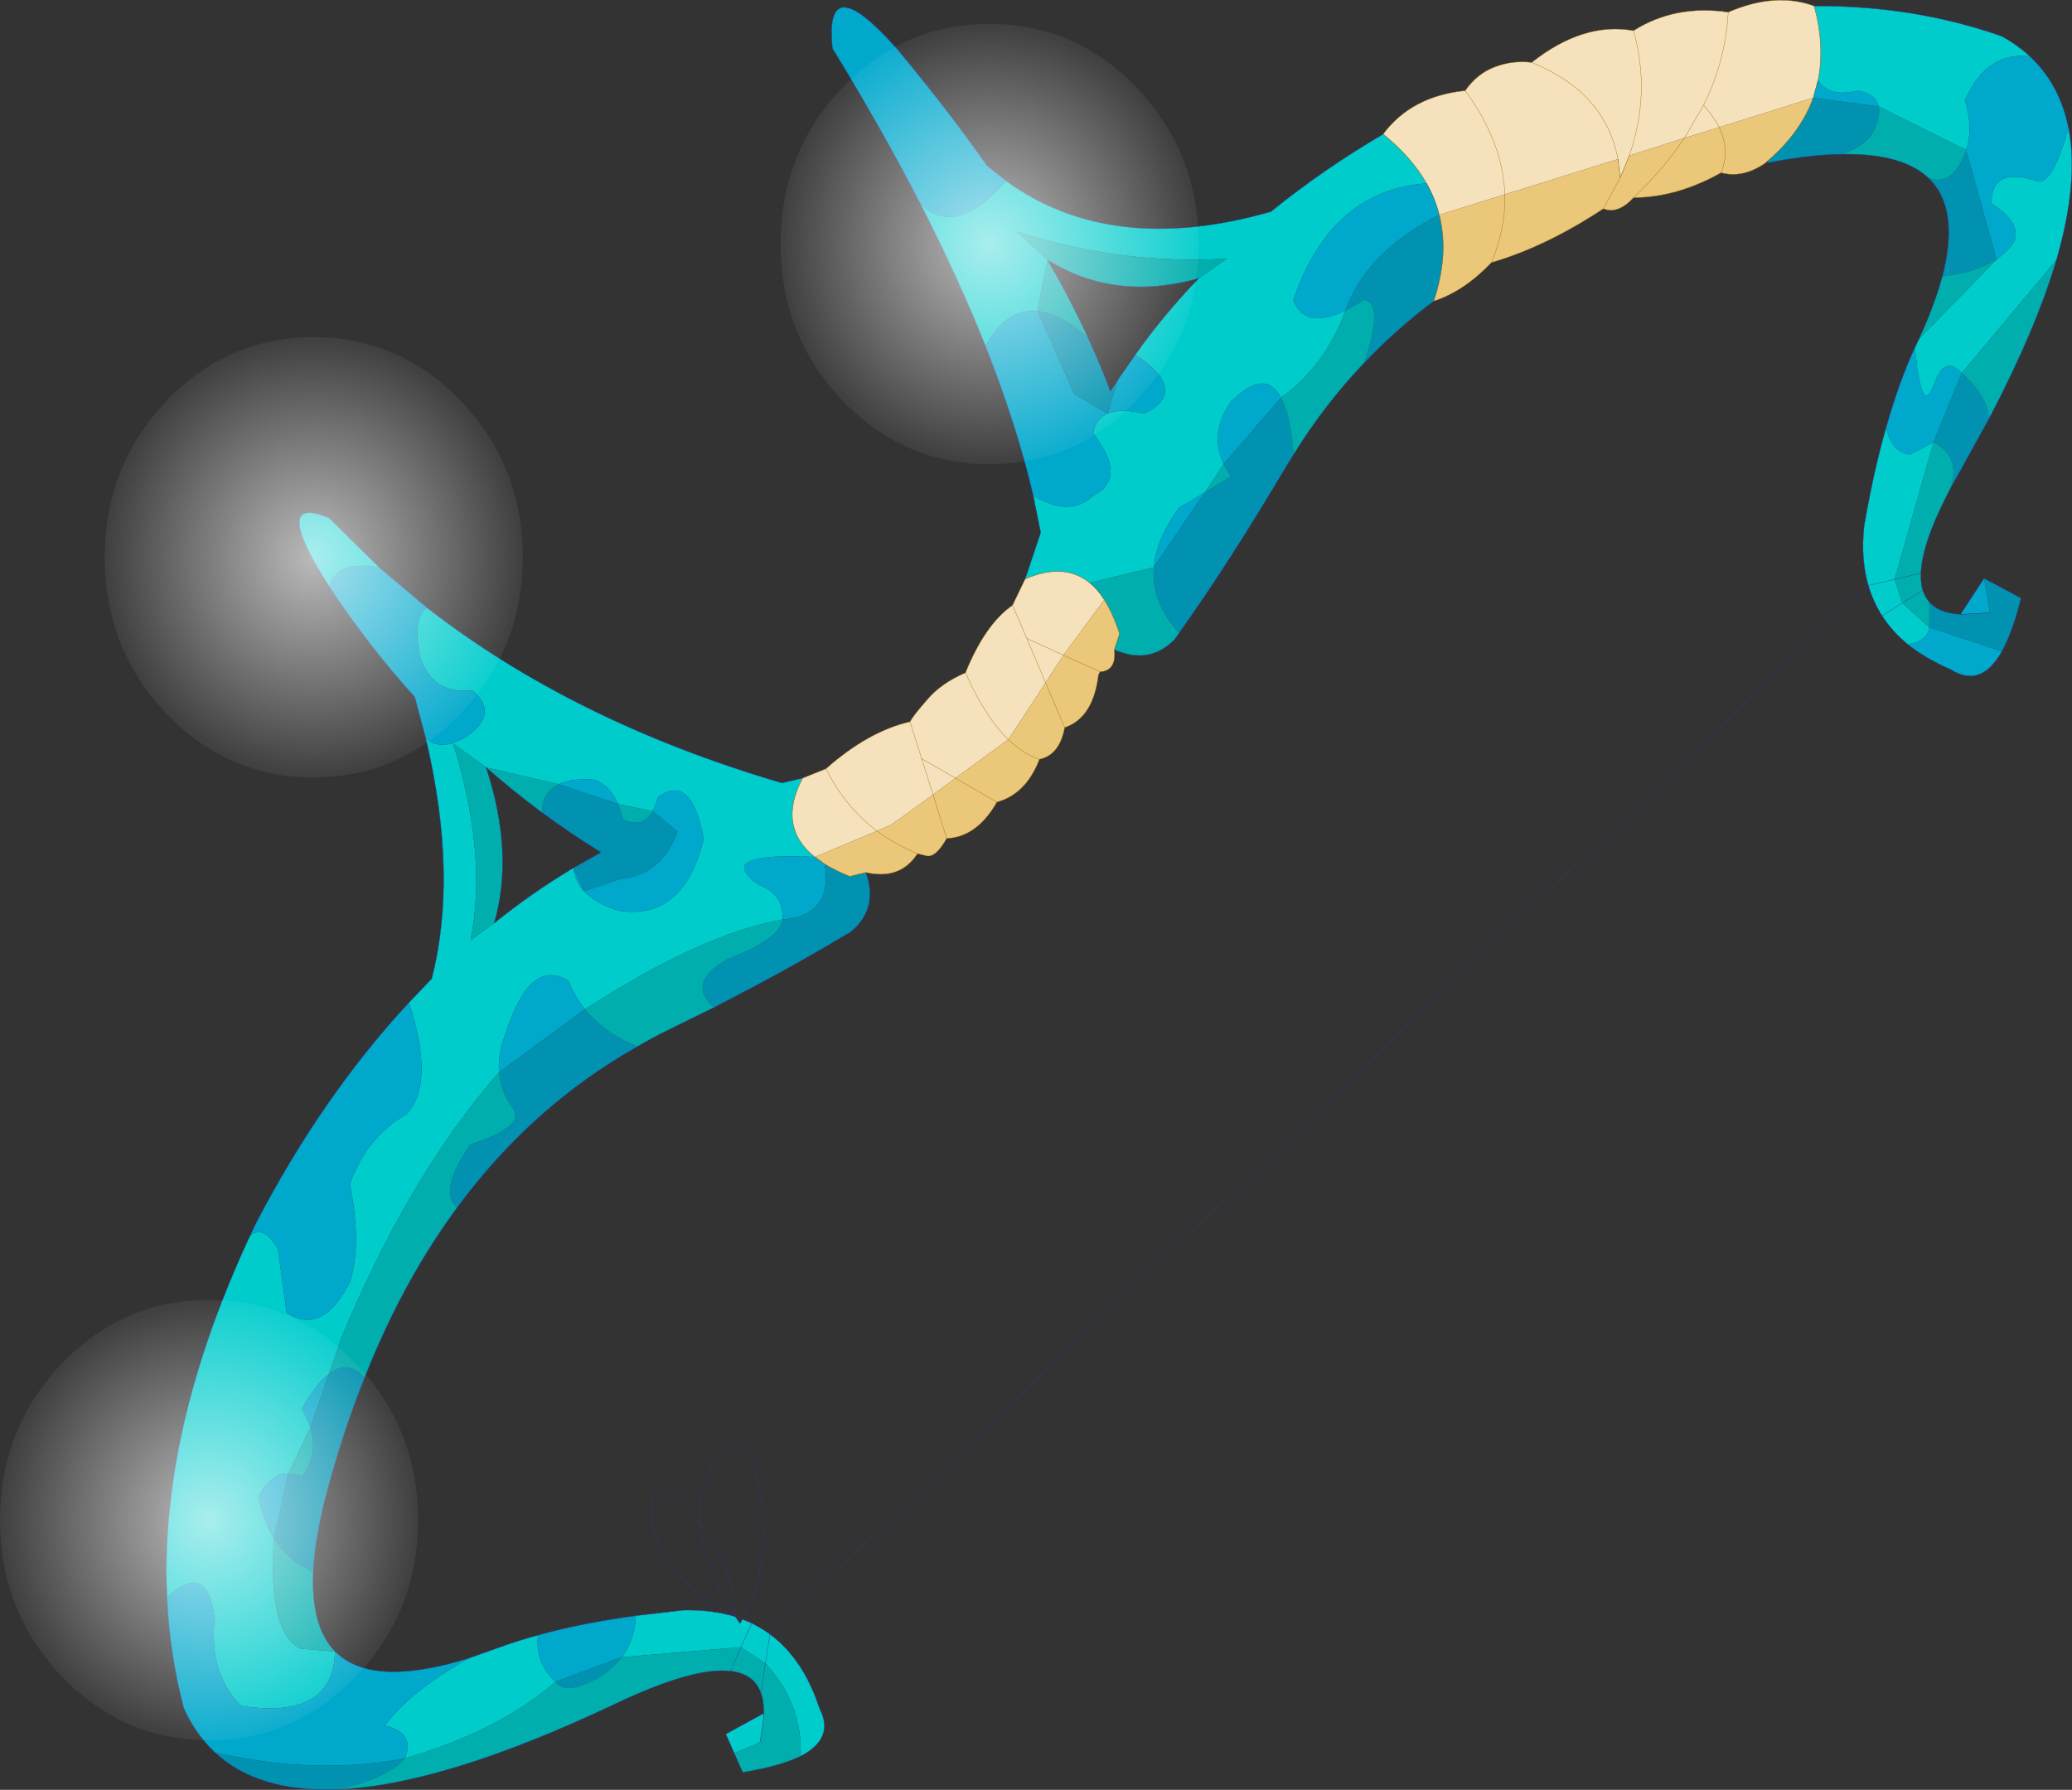 <svg viewBox="0 0 319.45 275.98" xmlns="http://www.w3.org/2000/svg" xmlns:xlink="http://www.w3.org/1999/xlink"><rect x="0" y="0" width="319.45" height="275.98" fill="#333333" stroke="none"/><use transform="translate(0 .03)" width="319.45" height="275.9" xlink:href="#a"/><defs><radialGradient id="b" cx="0" cy="0" r="819.2" gradientTransform="matrix(.04 0 0 .042 133.15 160)" gradientUnits="userSpaceOnUse"><stop stop-color="#fff" stop-opacity=".663" offset="0"/><stop stop-color="#fff" stop-opacity=".051" offset="1"/></radialGradient><radialGradient id="c" cx="0" cy="0" r="819.2" gradientTransform="matrix(.04 0 0 .042 117 308.45)" gradientUnits="userSpaceOnUse"><stop stop-color="#fff" stop-opacity=".663" offset="0"/><stop stop-color="#fff" stop-opacity=".051" offset="1"/></radialGradient><radialGradient id="d" cx="0" cy="0" r="819.2" gradientTransform="matrix(.04 0 0 .042 237.35 111.7)" gradientUnits="userSpaceOnUse"><stop stop-color="#fff" stop-opacity=".663" offset="0"/><stop stop-color="#fff" stop-opacity=".051" offset="1"/></radialGradient><g id="a"><path d="M365.1 86.4q1.05-5.25-.6-11.4 15.35-.1 28.9 4.65 2.45 1.35 4.35 3.1-6.65-.8-10 6.75 1.3 4.3.2 7.7l-13.5-6.7q-.4-1.9-3.15-2.45-4.65 1.1-6.2-1.65m27.5 27.65q1.6-1.1 2.65-2.55 1.4-3-3.4-6.05-.1-5.6 6.55-3.6 2.65 1.6 5.3-8.1 1.65 8.35-1.85 20.4l-14.6 17.45q-2.65-2.95-4.35 1.9-1.9 4.95-2.85-5.9l.2-.4.4-.85 11.95-12.25v-.05.05-.05m-17 25.9q.8 3.9 3.7 4.2l3.6-1.9-6 21.15 1.2 3.65 4.15 3.75q-.3 2.2-3.35 2.6-2.4-2-3.95-4.4l3.15-1.95-3.15 1.95q-1.35-2.15-2.1-4.65-1.2-4.1-.65-9.15 1.45-8.45 3.4-15.25m-2.75 24.4 4.05-.95-4.05.95M203.5 326.05q5.15 3.8 7.65 11.45 2.4 4.6-2.9 7.35.25-8.2-5.45-14.3l.7-4.5-.7 4.5-3.75-2.5-18.4 1.55q2-2.65 2.2-6.4l7.3-.85q4.4-.1 8 1l.05.05.7 1 .35-.65 1.45.6q1.5.75 2.8 1.7M198 344.4l-1.3-2.95 5.85-3.2q-.05 1.95-.6 4.5L198 344.4m-87.45-24q-1.2-25.7 12.8-55.8 2.15-1.75 4.3 2.1l1.35 9.8q5.55 3.55 9.75-4.75 1.85-5.65 0-15.15 2.6-7.25 8.75-10.75 4.4-4.7.35-17.2l3.5-3.65q4.1-15.85-.9-37.05 1.75 1.45 4.2.7l1.6-.7q5.8-3.7 1.35-7.45-5.95.75-8.05-5.05-1.15-6.15 1.05-7.7 22.6 17.6 54.75 27.05l3.2-.75q-3.95 7.45 1.85 12.15-15.8-.75-8.65 4.3 3.9 1.4 3.7 5.35Q193 218.05 175 229.7q-1.6-2-2.55-4.4-6-3.7-9.8 8.4-1.15 3-.9 5.7-13.85 15.8-24.25 40.8l-2 5.75q-2 1.5-4.15 5.35.85 1.45 1.3 2.85v.05l-3.4 7.05q-2.6 0-4.6 3.55.75 3.8 2.4 6.5-1 14.8 4.2 17l5.2.4q-.2 10.6-14.5 8.4-4.95-5-4.05-13.45-1.15-9.1-7.35-3.25m25-155.9q-9.2-14.4 0-10.55l7.75 7.65q-6.55-1.25-7.75 2.9m107.3-1.15 2.4-7.15-1.15-5.7q5.7 3.4 9.25 0 5.35-2.7 0-9.6.35-2.3 2.25-3.05v-.05q2-.8 5.65.05 7-3.5-1.4-9.1 4.4-6.2 9.75-11.75l4.35-3.05q-16.2 1-32.4-4.2l4.75 4.4-1.55 7.9q-4.8-.5-8 5.4-4.2-10.55-10.1-22.05 5.4 5.55 13.25-3.45 16.2 11.8 40.85 4.75 7.95-6.45 17.3-11.95 4.35 3.5 6.7 7.6Q290 103.4 284.2 120.3q1.7 4.7 8.05 1.65-3.15 8.55-9.95 13.45-2.45-4.7-7.75.65-3.35 4.8-1.1 9.6l-2.85 4.3-.05.05-3.95 2.35q-3.55 4.8-3.9 9.2l-9.9 2.4q-3.9-3.2-9.95-.6m-62.75 34.7q-1.2-2.8-3.65-3.75-3.5-.3-5.5.7l-11.2-2.6-5.1-3.7q5.35 17.15 2.7 30.35l3.65-2.65q5.85-4.7 12.2-8.5.2 2.05 1.65 3.6 1.75 1.9 5.35 3 10.05 1.55 13.1-11.1-1.9-10.25-7.05-6.4l-.8 2.15-5.35-1.1M147.2 345.2q1.75-3.85-3.05-5.05 3.75-5.2 12.95-10.4l4.5-1.6q2.85-1.05 6.15-1.95-.5 4.25 2.7 7.2-8.95 7.7-23.25 11.8m53.5-20.85-1.65 3.7 1.65-3.7" fill="#0cc" fill-rule="evenodd" transform="translate(-84.8 -74.1)"/><path d="M336 98.05q3.35-9.65.65-19.25 2.7 9.6-.65 19.25l-1.4 3.4-.35-2.85q-1.95-10.3-13.3-14.9 11.35 4.6 13.3 14.9l-17.45 5.45-10.1 3.15q-.65-2.55-1.95-4.85-2.35-4.1-6.7-7.6 4.35-5.85 12.65-6.7 1.85-2.65 4.55-3.65 2.7-1.05 5.7-.7 8-6.3 15.7-4.9 6.4-4.05 14.6-2.85-.4 7.45-3.8 14.35l-2.95 5.05 2.95-5.05q3.4-6.9 3.8-14.35 7.3-3.15 13.25-.95 1.65 6.15.6 11.4l-.75 2.75-14.5 4.55q-.85-1.7-2.4-3.4 1.55 1.7 2.4 3.4l-5.35 1.65-8.5 2.7m-127.45 96 3.6-1.45q6.5-5.75 12.95-7.25.5-.95 2.65-3.4 2.1-2.5 5.9-4.15 3.05-7.5 7.25-10.4l1.95-4.05q6.05-2.6 9.95.6 1.25 1 2.25 2.6l-6.3 8.55-2.75 4.25-5.75 8.75-8.15 5.95-5.2-3-1.8-5.7 1.8 5.7 5.2 3-3.45 2.55-1.75-5.55 1.75 5.55-6.45 4.65-2.2.95-9.55 4h-.05q-5.8-4.7-1.85-12.15m25.1-16.25q3 6.8 6.6 10.3-3.6-3.5-6.6-10.3m7.25-10.4 2.2 5.1 2.9 6.85-2.9-6.85-2.2-5.1m69.8-79.35q5.85 8 6.1 16-.25-8-6.1-16m-67.6 84.45 5.65 2.6-5.65-2.6m-30.95 20.1q2.85 5.8 7.85 9.6-5-3.8-7.85-9.6" fill="#f5e2bc" fill-rule="evenodd" transform="translate(-84.8 -74.1)"/><path d="m364.35 89.15.75-2.75q1.55 2.75 6.2 1.65 2.75.55 3.15 2.45l-10.1-1.35m23.4 8.55.2-.5q1.1-3.4-.2-7.7 3.35-7.55 10-6.75 4.6 4.3 5.95 11-2.65 9.7-5.3 8.1-6.65-2-6.55 3.6 4.8 3.05 3.4 6.05-1.05 1.45-2.65 2.55l-4.55-16.4-.3.05m-12.15 42.25q2-7.05 4.45-12.35.95 10.85 2.85 5.9 1.7-4.85 4.35-1.9l-4.35 10.65-3.6 1.9q-2.9-.3-3.7-4.2m15.1 23.3.9 5.3-4.55.25 3.65-5.55m-11.8 10.15q3.05-.4 3.35-2.6l11.2 3.7q-3.2 5.7-7.8 2.85-3.95-1.7-6.75-3.95M117.95 344.3q-2.95-2.75-4.8-6.8-2.2-8.3-2.6-17.1 6.2-5.85 7.35 3.25-.9 8.45 4.05 13.45 14.3 2.2 14.5-8.4 5.65 5.7 20.65 1.05-9.2 5.2-12.95 10.4 4.8 1.2 3.05 5.05-13.55 2.65-29.25-.9m5.4-79.7 1-2.1q10.25-19.6 23.5-33.85 4.05 12.5-.35 17.2-6.15 3.5-8.75 10.75 1.85 9.5 0 15.15-4.2 8.3-9.75 4.75l-1.35-9.8q-2.15-3.85-4.3-2.1m27.1-76.65-1.7-6.4q-7.1-7.85-13.2-17.05 1.2-4.15 7.75-2.9l7.3 6.15q-2.2 1.55-1.05 7.7 2.1 5.8 8.05 5.05 4.45 3.75-1.35 7.45l-1.6.7q-2.45.75-4.2-.7m93.65-37.45q-2.55-10.9-7.35-23.05 3.2-5.9 8-5.4l5.7 12.8 5.15 3q-1.9.75-2.25 3.05 5.35 6.9 0 9.6-3.55 3.4-9.25 0m-17.45-45.1q-5.9-11.45-13.5-23.85-1.35-12.7 9.9 0 7.75 9.3 13.95 18.1l2.9 2.3q-7.85 9-13.25 3.45m-55.7 89.6q2-1 5.5-.7 2.45.95 3.65 3.75l-9.15-3.05m14.5 4.15.8-2.15q5.15-3.85 7.05 6.4-3.05 12.65-13.1 11.1-3.6-1.1-5.35-3-1.45-1.55-1.65-3.6l1.65 3.6 5.55-1.9q6.4-.6 8.85-7.3l-3.8-3.15m119.3-96.8q1.3 2.3 1.95 4.85-11.2 5.65-14.45 14.75-6.35 3.05-8.05-1.65 5.8-16.9 20.55-17.95m-44.9 26.4q8.4 5.6 1.4 9.1-3.65-.85-5.65-.05l1.55-5.15 2.7-3.9m10.7 21.25-7.85 11.55q.35-4.4 3.9-9.2l3.95-2.35m2.9-4.35q-2.25-4.8 1.1-9.6 5.3-5.35 7.75-.65l-8.85 10.25M175 229.7l-13.25 9.7q-.25-2.7.9-5.7 3.8-12.1 9.8-8.4.95 2.4 2.55 4.4m30.45-13.85q.2-3.95-3.7-5.35-7.15-5.05 8.65-4.3h.05l1.5 1.1q1.3 7.95-6.5 8.55m-69.95 70.1-2.85 8.2q-.45-1.4-1.3-2.85 2.15-3.85 4.15-5.35m-6.25 15.3-2.2 10.05q-1.65-2.7-2.4-6.5 2-3.55 4.6-3.55m41.2 32.15q-3.2-2.95-2.7-7.2 6.6-1.85 15.1-3-.2 3.75-2.2 6.4l-10.2 3.8" fill="#00a8cc" fill-rule="evenodd" transform="translate(-84.8 -74.1)"/><path d="M357.25 98.95q5.15-4.4 7.1-9.8l10.1 1.35q.25 1.25-.5 3.1-.8 2.6-5.1 4.25-4.95.05-11.4 1.3l-.2-.2m30.5-1.25.3-.05 4.55 16.4q-3.1 2.05-8.35 2.65 2.75-10.55-2.15-15.2 3.65 1.4 5.65-3.8m-4.85 44.55 4.35-10.65q3.5 3 4.3 6.85l-4.1 7.45-1.9 3.4q1.6-4.8-2.65-7.05m8.7 26.3-.9-5.3 5.7 3.05q-1.3 5.2-2.95 8.2l-11.2-3.7v-3.9q1.5 1.7 4.8 1.9l4.55-.25M136.65 350q-12.15.4-18.7-5.7 15.7 3.55 29.25.9-2.6 3.1-10.55 4.8m34.3-155 9.15 3.05.75 2.35q3 1.5 4.6-1.25l3.8 3.15q-2.45 6.7-8.85 7.3l-5.55 1.9-1.65-3.6 4.25-2.4q-4.7-2.9-9.1-6.15.1-3.2 2.6-4.35m135.75-87.8q1.55 6.1-.85 13.3-5.8 4.35-10.7 9.5 3.05-9.25 0-9.7l-2.9 1.65q3.25-9.1 14.45-14.75m-22.45 36.95-1 1.6q-9.1 15.35-16.65 25.9-4.35-4.75-3.9-10.1l7.85-11.55.05-.05 3.95-2.4-1.1-1.9 8.85-10.25q1.45 2.7 1.95 8.75m-28.65-6.35v.05l-5.15-3-5.7-12.8q3.45.3 7.75 4 1.95 4.25 3.5 8.35l1.15-1.75-1.55 5.15M155.3 260.25q-3-2.35 2-9.7 8.3-2.7 6.7-5.4-2-2.7-2.25-5.75l13.25-9.7q2.95 3.65 8.05 5.75-16.25 9.2-27.75 24.8m-19.8 25.7q2.95-2.35 5.5.6-3.15 7.85-5.55 16.65-2.1 7.6-2.35 13.2-3.8-1.55-6.05-5.1l2.2-10.05q1 0 2.1.5 2.55-3.45 1.3-7.55v-.05l2.85-8.2m82.8-77.35q2 5.65-2.4 9.2l-.95.55q-8.55 5.15-20.05 11.05-4.4-3.75 2.1-7.45 8.05-3.05 8.45-6.1 7.8-.6 6.5-8.55 1.65 1 3.85 1.9l2.5-.6m-37.65 121q-1.75 2.3-4.85 3.8-3.9 1.9-5.35 0l10.2-3.8" fill="#0092b0" fill-rule="evenodd" transform="translate(-84.8 -74.1)"/><path d="M368.85 97.85q4.3-1.65 5.1-4.25.75-1.85.5-3.1l13.5 6.7-.2.5q-2 5.2-5.65 3.8-4.05-3.8-13.25-3.65m23.75 16.2v.05l-11.95 12.25q2.45-5.35 3.6-9.65 5.25-.6 8.35-2.65m-1.05 24.4q-.8-3.85-4.3-6.85l14.6-17.45q-3.15 10.65-10.3 24.3m-10.3 26.65q.35 1.05 1 1.8v3.9l-4.15-3.75-1.2-3.65 4.05-.95-4.05.95 6-21.15q4.25 2.25 2.65 7.05-4.4 8.35-4.6 13.15-.05 1.5.3 2.65l-3.15 1.95 3.15-1.95m-173 179.75q-3.15 1.55-8.95 2.5l-1.3-2.95 3.95-1.65q.55-2.55.6-4.5.05-1.85-.45-3.15-1.05-2.95-4.65-3.35-5.7-.7-17.8 5.05-26.6 12.6-43 13.2 7.95-1.7 10.55-4.8 14.3-4.1 23.25-11.8 1.45 1.9 5.35 0 3.1-1.5 4.85-3.8l18.4-1.55-1.6 3.7 1.6-3.7 3.75 2.5-.7 4.55.7-4.55q5.7 6.1 5.45 14.3m-28.15-146.8 5.35 1.1q-1.6 2.75-4.6 1.25l-.75-2.35M161 216.4l-3.65 2.65q2.65-13.2-2.7-30.35l5.1 3.7 11.2 2.6q-2.5 1.15-2.6 4.35-4.45-3.3-8.6-6.95 4.35 13.25 1.25 24M295.15 130q-6.15 6.45-10.9 14.15-.5-6.05-1.95-8.75 6.8-4.9 9.95-13.45l2.9-1.65q3.05.45 0 9.7m-28.55 41.65v.05l-.65.9q-3.85 4.05-9.35 1.65l.8-2.45q-1-3.15-2.35-5.25-1-1.6-2.25-2.6l9.9-2.4q-.45 5.35 3.9 10.1m-21.85-49.6 1.55-7.9-4.75-4.4q16.2 5.2 32.4 4.2L269.6 117q-12.9 3.6-23.3-2.85 3.5 6.05 6.2 11.9-4.3-3.7-7.75-4m28.7 23.6 1.1 1.9-3.95 2.4 2.85-4.3m-111.7 93.75q.25 3.05 2.25 5.75 1.6 2.7-6.7 5.4-5 7.35-2 9.7-8.45 11.45-14.3 26.3-2.55-2.95-5.5-.6l2-5.75q10.4-25 24.25-40.8m21.3-3.95q-5.1-2.1-8.05-5.75 18-11.65 30.45-13.85-.4 3.05-8.45 6.1-6.5 3.7-2.1 7.45l-7.1 3.5q-2.45 1.2-4.75 2.55m-50.4 58.75q1.25 4.1-1.3 7.55-1.1-.5-2.1-.5l3.4-7.05m-5.6 17.1q2.25 3.55 6.05 5.1-.4 8.45 3.35 12.3l-5.2-.4q-5.2-2.2-4.2-17" fill="#00aeae" fill-rule="evenodd" transform="translate(-84.8 -74.1)"/><path d="m336 98.05 8.5-2.7 5.35-1.65 14.5-4.55q-1.95 5.4-7.1 9.8l-.4.35q-3.45 2.3-6.7 1.4-6.75 3.8-13.5 3.85-2.4 2.6-4.65 1.7l2.6-4.8-2.6 4.8q-8.85 5.85-17.25 8.3-4.25 4.45-8.9 5.95 2.4-7.2.85-13.3l10.1-3.15q.15 5.25-2.05 10.5 2.2-5.25 2.05-10.5l17.45-5.45.35 2.85 1.4-3.4m14.15 2.65q1.4-3.5-.3-7 1.7 3.5.3 7m-5.65-5.35q-3.2 4.75-7.85 9.2 4.65-4.45 7.85-9.2m-112.4 98.7 8.15-5.95q2.3 2.2 4.8 3.05-2.5-.85-4.8-3.05l5.75-8.75 2.75-4.25 6.3-8.55q1.35 2.1 2.35 5.25l-.8 2.45q.35 3.2-2.15 3.4h-.05l-.25.5q-.8 6.6-5.2 8.1-.8 4.25-3.9 4.9-2.05 5.35-6.55 6.6l-6.4-3.7 6.4 3.7q-3.1 5.4-7.75 5.6-1.65 2.95-3.05 2.7l-1.45-.35q-3.45-1.45-6.25-3.5 2.8 2.05 6.25 3.5-2.65 4.1-7.95 2.9l-2.5.6q-2.2-.9-3.85-1.9l-1.5-1.1 9.55-4 2.2-.95 6.45-4.65 3.45-2.55m22.3-16.4-5.65-2.55 5.65 2.55m-5.45 8.6-2.95-6.9 2.95 6.9m-20.3 10.35 2.1 6.75-2.1-6.75" fill="#ebc77a" fill-rule="evenodd" transform="translate(-84.8 -74.1)"/><path d="M307.8 40v-.05M296.45 91l-6.3 3.9m1.95-5.6 4.05-.95m-4.05.95-4.05.95-169.35 161.7-.7 4.5M66.55 150.9q4.1-15.85-.9-37.05l-1.7-6.4q-7.1-7.85-13.2-17.05-9.2-14.4 0-10.55l7.75 7.65 7.3 6.15q22.6 17.6 54.75 27.05m39.9-38.6-1.15-5.7q-2.55-10.9-7.35-23.05-4.2-10.55-10.1-22.05-5.9-11.45-13.5-23.85-1.35-12.7 9.9 0 7.75 9.3 13.95 18.1l2.9 2.3q16.2 11.8 40.85 4.75m-112.4 92.65q4.4 3.25 9.1 6.15m78.55-71.1q-1.55-4.1-3.5-8.35-2.7-5.85-6.2-11.9 10.4 6.45 23.3 2.85m-70.55 211.05 1.65-3.7m-1.65 3.7-1.6 3.7m4.65 3.35.7-4.55M74.95 118.3q4.15 3.65 8.6 6.95M76.2 142.3q3.1-10.75-1.25-24" fill="none" stroke="#339" stroke-linecap="round" stroke-linejoin="round" stroke-width=".05"/><path d="M272.65 25.05q6.45-1.25 11.4-1.3m28.9-15.1q-1.9-1.75-4.35-3.1Q295.05.8 279.7.9m39.2 18.75q-1.35-6.7-5.95-11m-17.7 44.85q-2.45 5.3-4.45 12.35-1.95 6.8-3.4 15.25-.55 5.05.65 9.15.75 2.5 2.1 4.65 1.55 2.4 3.95 4.4m1.15-45.8.2-.4.4-.85q2.45-5.35 3.6-9.65 2.75-10.55-2.15-15.2-4.05-3.8-13.25-3.65m33 16.3q3.5-12.05 1.85-20.4M300.75 75.2l1.9-3.4 4.1-7.45q7.15-13.65 10.3-24.3m-45-14.85.6-.15m33.25 64.1-3.65 5.55 4.55-.25m1.85 5.95q1.65-3 2.95-8.2l-5.7-3.05m-8.45 3.65q-.65-.75-1-1.8-.35-1.15-.3-2.65.2-4.8 4.6-13.15m-3.3 17.6q1.5 1.7 4.8 1.9m6.4 5.7q-3.2 5.7-7.8 2.85-3.95-1.7-6.75-3.95M118.7 251.95q5.15 3.8 7.65 11.45 2.4 4.6-2.9 7.35-3.15 1.55-8.95 2.5l-2.6-5.9 5.85-3.2q.05-1.85-.45-3.15-1.05-2.95-4.65-3.35-5.7-.7-17.8 5.05-26.6 12.6-43 13.2-12.15.4-18.7-5.7-2.95-2.75-4.8-6.8-2.2-8.3-2.6-17.1-1.2-25.7 12.8-55.8l1-2.1q10.25-19.6 23.5-33.85l3.5-3.65m54-30.2 3.2-.75m34.3-30.7 2.4-7.15m35.5-49.5q7.95-6.45 17.3-11.95M88.4 133.8q-6.35 3.8-12.2 8.5m16.45-10.9-4.25 2.4m132.65-87.4q-5.8 4.35-10.7 9.5-6.15 6.45-10.9 14.15l-1 1.6q-9.1 15.35-16.65 25.9v.05l-.65.9q-3.85 4.05-9.35 1.65m-2.15 3.4-.3.5M184.8 42.9q-5.35 5.55-9.75 11.75l-2.7 3.9-1.15 1.75m-115 152.15q5.85-14.85 14.3-26.3 11.5-15.6 27.75-24.8M48.3 242.3q.25-5.6 2.35-13.2 2.4-8.8 5.55-16.65m26.75 39.65q-3.3.9-6.15 1.95l-4.5 1.6q-15 4.65-20.65-1.05-3.75-3.85-3.35-12.3m85.2-107.8q2 5.65-2.4 9.2l-.95.55q-8.55 5.15-20.05 11.05l-7.1 3.5q-2.45 1.2-4.75 2.55m15.1 87.9q-8.45-4.25-11.9-11.35-3.15-10.1 3-7l3.5 4.05q-.2-2.05 0-4.15 3.5-12.15 8.15-5.65l.85 3.65q2.3 11.8-2.5 20.85l1.45.6q1.5.75 2.8 1.7m-4.25-2.3-1.05-.35.7 1 .35-.65m-1.05-.35v-.05.05l-.05-.05q-3.6-1.1-8-1l-7.3.85q-8.5 1.15-15.1 3m25-17.15q5.05 6.85 5.45 14.3-4.8-7.15-5.45-14.3m9.8 29.2q-.05 1.95-.6 4.5" fill="none" stroke="#339" stroke-linecap="round" stroke-linejoin="round" stroke-width=".05"/><path d="M251.85 4.7q2.7 9.6-.65 19.25m8.5-2.7 2.95-5.05q3.4-6.9 3.8-14.35m-30.3 7.75q11.35 4.6 13.3 14.9l.35 2.85 1.4-3.4m28.35-8.9.75-2.75q1.05-5.25-.6-11.4m-.15 14.15q-1.95 5.4-7.1 9.8m-7.4-5.25q-.85-1.7-2.4-3.4m2.4 3.4q1.7 3.5.3 7m6.7-1.4.4-.35m-22.65 2.5-2.6 4.8m4.65-1.7q4.65-4.45 7.85-9.2m-116.75 86.6q2.1-2.5 5.9-4.15 3.05-7.5 7.25-10.4l1.95-4.05m-17.75 22 1.8 5.7 5.2 3 6.4 3.7m1.75-9.65q-3.6-3.5-6.6-10.3m-6.75 13.25 1.75 5.55m16.4-5.45q-2.5-.85-4.8-3.05m5.75-8.75-2.9-6.85-2.2-5.1m63.85-65.05q1.3 2.3 1.95 4.85 1.55 6.1-.85 13.3M232 29.95q-.25-8-6.1-16m4.05 26.5q2.2-5.25 2.05-10.5m-12.05-1.7q-2.35-4.1-6.7-7.6M163.95 101l5.65 2.55h.05m-8.45 1.7 2.95 6.9m-.2-11.15-5.65-2.6m-12.35 30.85-2.1-6.75m-8.65 5.6q2.8 2.05 6.25 3.5m-6.25-3.5q-5-3.8-7.85-9.6" fill="none" stroke="#960" stroke-linecap="round" stroke-linejoin="round" stroke-width=".05"/><path d="M266.45 1.85q-8.2-1.2-14.6 2.85-7.7-1.4-15.7 4.9M279.7.9q-5.95-2.2-13.25.95m-1.1 24.75q3.25.9 6.7-1.4m-20.2 5.25q6.75-.05 13.5-3.85m-18.15 5.55q2.25.9 4.65-1.7m-128.1 89.5 3.6-1.45q6.5-5.75 12.95-7.25.5-.95 2.65-3.4m70.3-87.2q4.35-5.85 12.65-6.7 1.85-2.65 4.55-3.65 2.7-1.05 5.7-.7M153.7 123.65q4.5-1.25 6.55-6.6m60.8-70.65q4.65-1.5 8.9-5.95 8.4-2.45 17.25-8.3m-75.4 68q.35 3.2-2.15 3.4m-.3.5q-.8 6.6-5.2 8.1-.8 4.25-3.9 4.9m10-24.6q1.35 2.1 2.35 5.25l-.8 2.45m-3.8-10.3q1.25 1 2.25 2.6m-2.25-2.6q-3.9-3.2-9.95-.6M125.6 132.1q-5.8-4.7-1.85-12.15m17.7 11.65 1.45.35q1.4.25 3.05-2.7 4.65-.2 7.75-5.6m-12.25 7.95q-2.65 4.1-7.95 2.9m-6.35-1.3q1.65 1 3.85 1.9l2.5-.6m-7.85-2.4h-.05m1.55 1.1-1.5-1.1" fill="none" stroke="#960" stroke-linecap="round" stroke-linejoin="round" stroke-width=".05"/><path d="M155.95 136q9.45 9.95 9.45 24t-9.45 24-22.8 9.95-22.8-9.95q-9.4-9.95-9.4-24t9.4-24q9.45-9.95 22.8-9.95t22.8 9.95" fill="url(#b)" fill-rule="evenodd" transform="translate(-84.8 -74.1)"/><path d="M139.8 284.45q9.45 9.95 9.45 24t-9.45 24-22.8 9.95-22.8-9.95q-9.4-9.95-9.4-24t9.4-24q9.45-9.95 22.8-9.95t22.8 9.95" fill="url(#c)" fill-rule="evenodd" transform="translate(-84.8 -74.1)"/><path d="M260.15 87.7q9.45 9.95 9.45 24t-9.45 24-22.8 9.95-22.8-9.95q-9.4-9.95-9.4-24t9.4-24q9.45-9.95 22.8-9.95t22.8 9.95" fill="url(#d)" fill-rule="evenodd" transform="translate(-84.8 -74.1)"/></g></defs></svg>